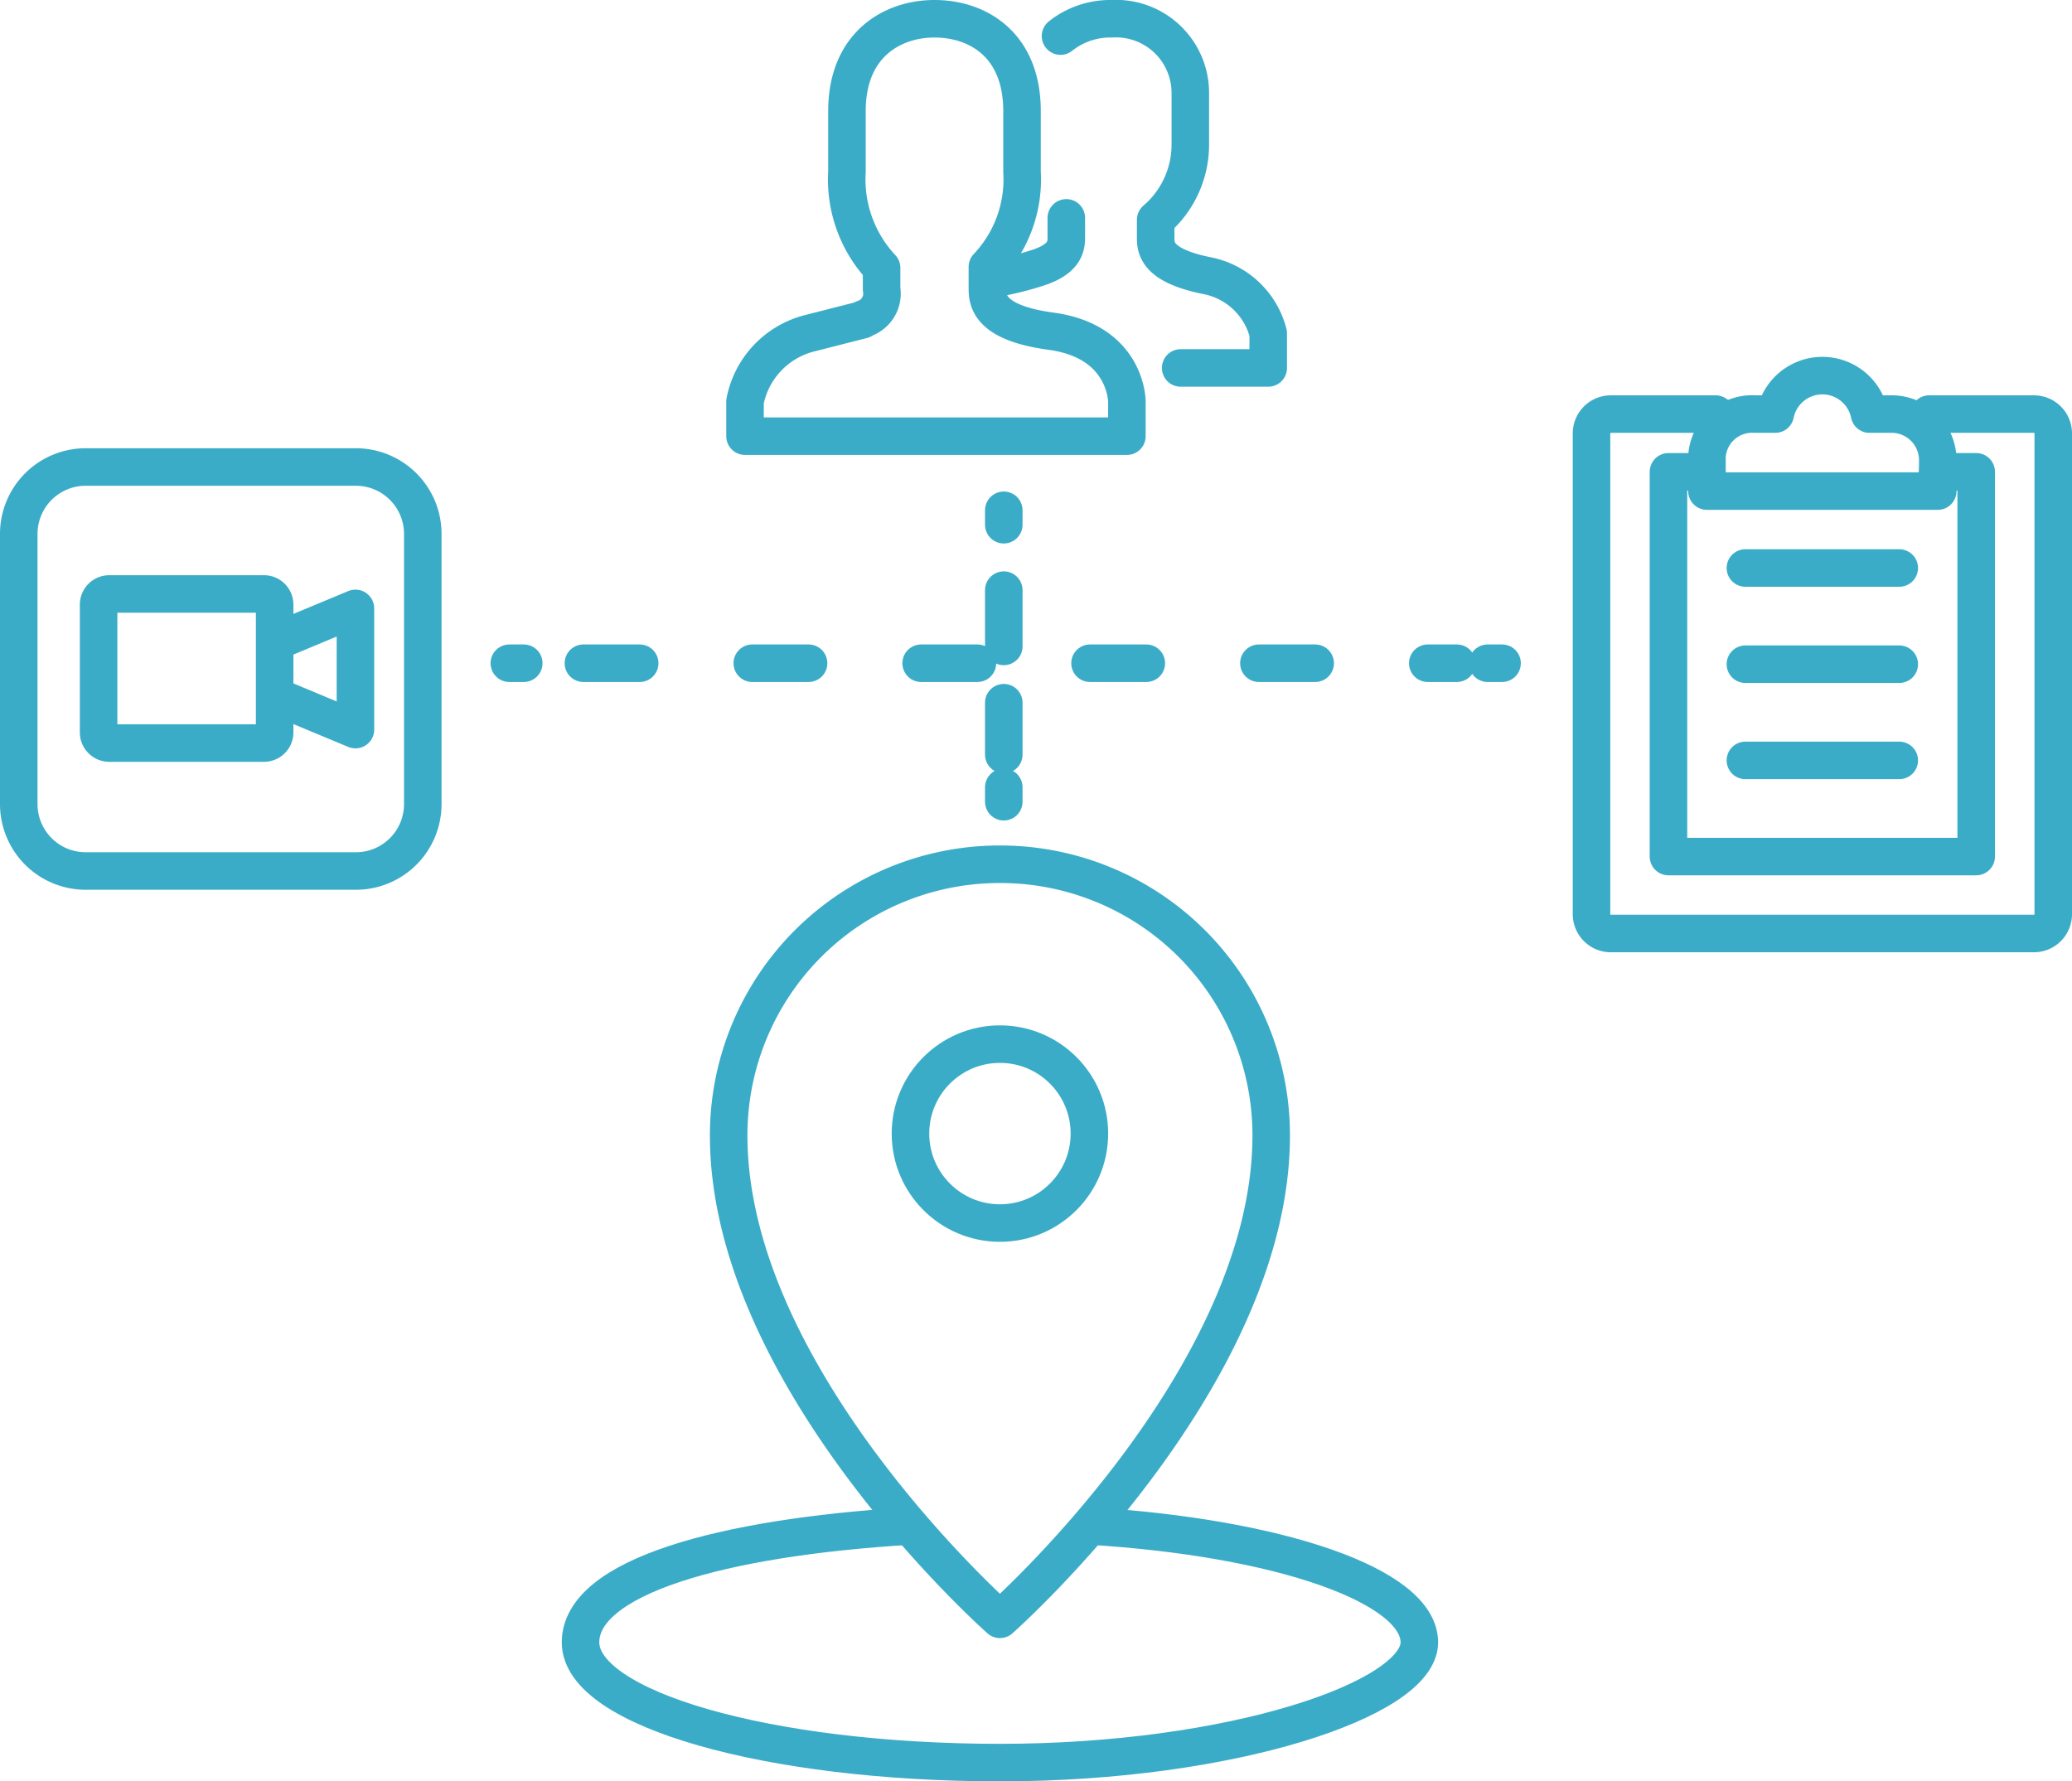<svg xmlns="http://www.w3.org/2000/svg" width="110.426" height="94.944" viewBox="0 0 110.426 94.944">
  <g id="Group_892" data-name="Group 892" transform="translate(-0.5 -0.3)">
    <path id="Path_64934" data-name="Path 64934" d="M87.071,158c10.048.615,17.533,3.178,17.533,6.2s-10,6.408-22.352,6.408S59.9,167.74,59.9,164.2c0-3.486,7.485-5.588,17.533-6.2" transform="translate(-28.461 -76.367)" fill="none" stroke="#3bacc7" stroke-linecap="round" stroke-linejoin="round" stroke-miterlimit="10" stroke-width="2"/>
    <path id="Path_64935" data-name="Path 64935" d="M89.757,89.2A14.44,14.44,0,0,0,75.3,103.657c0,13.021,14.457,25.786,14.457,25.786s14.457-12.765,14.457-25.786A14.44,14.44,0,0,0,89.757,89.2Z" transform="translate(-35.966 -42.838)" fill="none" stroke="#3bacc7" stroke-linecap="round" stroke-linejoin="round" stroke-miterlimit="10" stroke-width="2"/>
    <circle id="Ellipse_36339" data-name="Ellipse 36339" cx="4.768" cy="4.768" r="4.768" transform="translate(49.023 55.949)" stroke-width="2" stroke="#3bacc7" stroke-linecap="round" stroke-linejoin="round" stroke-miterlimit="10" fill="none"/>
    <path id="Path_64936" data-name="Path 64936" d="M19.182,68.482a.569.569,0,0,1-.564.564H10.364a.569.569,0,0,1-.564-.564V61.664a.569.569,0,0,1,.564-.564h8.254a.569.569,0,0,1,.564.564Zm4.306-6.613v6.459l-4.306-1.794V63.663Z" transform="translate(-4.045 -29.143)" fill="none" stroke="#3bacc7" stroke-linecap="round" stroke-linejoin="round" stroke-miterlimit="10" stroke-width="2"/>
    <path id="Path_64937" data-name="Path 64937" d="M5.089,47.9H19.443a3.566,3.566,0,0,1,3.589,3.589V65.843a3.566,3.566,0,0,1-3.589,3.589H5.089A3.566,3.566,0,0,1,1.5,65.843V51.489A3.566,3.566,0,0,1,5.089,47.9Z" transform="translate(0 -22.71)" fill="none" stroke="#3bacc7" stroke-linecap="round" stroke-linejoin="round" stroke-miterlimit="10" stroke-width="2"/>
    <path id="Path_64938" data-name="Path 64938" d="M102.3,15.193a16.762,16.762,0,0,0,2.768-.666c1.435-.513,1.384-1.23,1.384-1.692v-.923m-.308-9.689a4.252,4.252,0,0,1,2.717-.923,3.96,3.96,0,0,1,4.2,4V8.016a5.271,5.271,0,0,1-1.846,4v.872c0,.564-.051,1.538,2.717,2.1a4.193,4.193,0,0,1,3.281,3.076v1.846h-4.665" transform="translate(-49.124 0)" fill="none" stroke="#3bacc7" stroke-linecap="round" stroke-linejoin="round" stroke-miterlimit="10" stroke-width="2"/>
    <path id="Path_64939" data-name="Path 64939" d="M83.254,17.346l-2.82.718A4.675,4.675,0,0,0,77,21.7v1.846H97.352V21.7s0-3.178-4-3.742c-3.486-.461-3.435-1.743-3.435-2.358V14.526a6.779,6.779,0,0,0,1.846-5.075V6.221c0-3.537-2.358-4.921-4.665-4.921-2.256,0-4.665,1.384-4.665,4.921v3.23a6.9,6.9,0,0,0,1.846,5.127v1.128a1.408,1.408,0,0,1-.974,1.589" transform="translate(-36.795)" fill="none" stroke="#3bacc7" stroke-linecap="round" stroke-linejoin="round" stroke-miterlimit="10" stroke-width="2"/>
    <path id="Path_64940" data-name="Path 64940" d="M175.051,48.4H173V68.906h16.4V48.4h-2.051M177.1,53.527h8.2m-8.2,5.127h8.2m-8.2,5.127h8.2" transform="translate(-83.58 -22.954)" fill="none" stroke="#3bacc7" stroke-linecap="round" stroke-linejoin="round" stroke-miterlimit="10" stroke-width="2"/>
    <path id="Path_64941" data-name="Path 64941" d="M182.994,42.4h5.588a1.028,1.028,0,0,1,1.025,1.025V69.058a1.028,1.028,0,0,1-1.025,1.025H166.025A1.028,1.028,0,0,1,165,69.058V43.425a1.028,1.028,0,0,1,1.025-1.025h5.588" transform="translate(-79.681 -20.03)" fill="none" stroke="#3bacc7" stroke-linecap="round" stroke-linejoin="round" stroke-miterlimit="10" stroke-width="2"/>
    <path id="Path_64942" data-name="Path 64942" d="M186.74,40.443h-1.077a2.564,2.564,0,0,0-5.024,0h-1.077A2.41,2.41,0,0,0,177,42.7v1.846h12.3V43.006a2.462,2.462,0,0,0-2.358-2.563Z" transform="translate(-85.529 -18.073)" fill="none" stroke="#3bacc7" stroke-linecap="round" stroke-linejoin="round" stroke-miterlimit="10" stroke-width="2"/>
    <g id="Group_889" data-name="Group 889" transform="translate(27.645 35.648)">
      <g id="Group_888" data-name="Group 888">
        <line id="Line_95" data-name="Line 95" x2="0.769" stroke-dasharray="3 6" stroke="#3bacc7" stroke-linecap="round" stroke-linejoin="round" stroke-width="2" fill="none"/>
        <line id="Line_96" data-name="Line 96" x2="46.549" transform="translate(3.947)" stroke-dasharray="3 6" stroke="#3bacc7" stroke-linecap="round" stroke-linejoin="round" stroke-width="2" fill="none"/>
        <line id="Line_97" data-name="Line 97" x2="0.769" transform="translate(52.137)" stroke-dasharray="3 6" stroke="#3bacc7" stroke-linecap="round" stroke-linejoin="round" stroke-width="2" fill="none"/>
      </g>
    </g>
    <g id="Group_891" data-name="Group 891" transform="translate(53.996 27.497)">
      <g id="Group_890" data-name="Group 890">
        <line id="Line_98" data-name="Line 98" y2="0.769" stroke-dasharray="3 3" stroke="#3bacc7" stroke-linecap="round" stroke-linejoin="round" stroke-width="2" fill="none"/>
        <line id="Line_99" data-name="Line 99" y2="8.766" transform="translate(0 4.255)" stroke-dasharray="3 3" stroke="#3bacc7" stroke-linecap="round" stroke-linejoin="round" stroke-width="2" fill="none"/>
        <line id="Line_100" data-name="Line 100" y2="0.769" transform="translate(0 14.764)" stroke-dasharray="3 3" stroke="#3bacc7" stroke-linecap="round" stroke-linejoin="round" stroke-width="2" fill="none"/>
      </g>
    </g>
  </g>
</svg>
